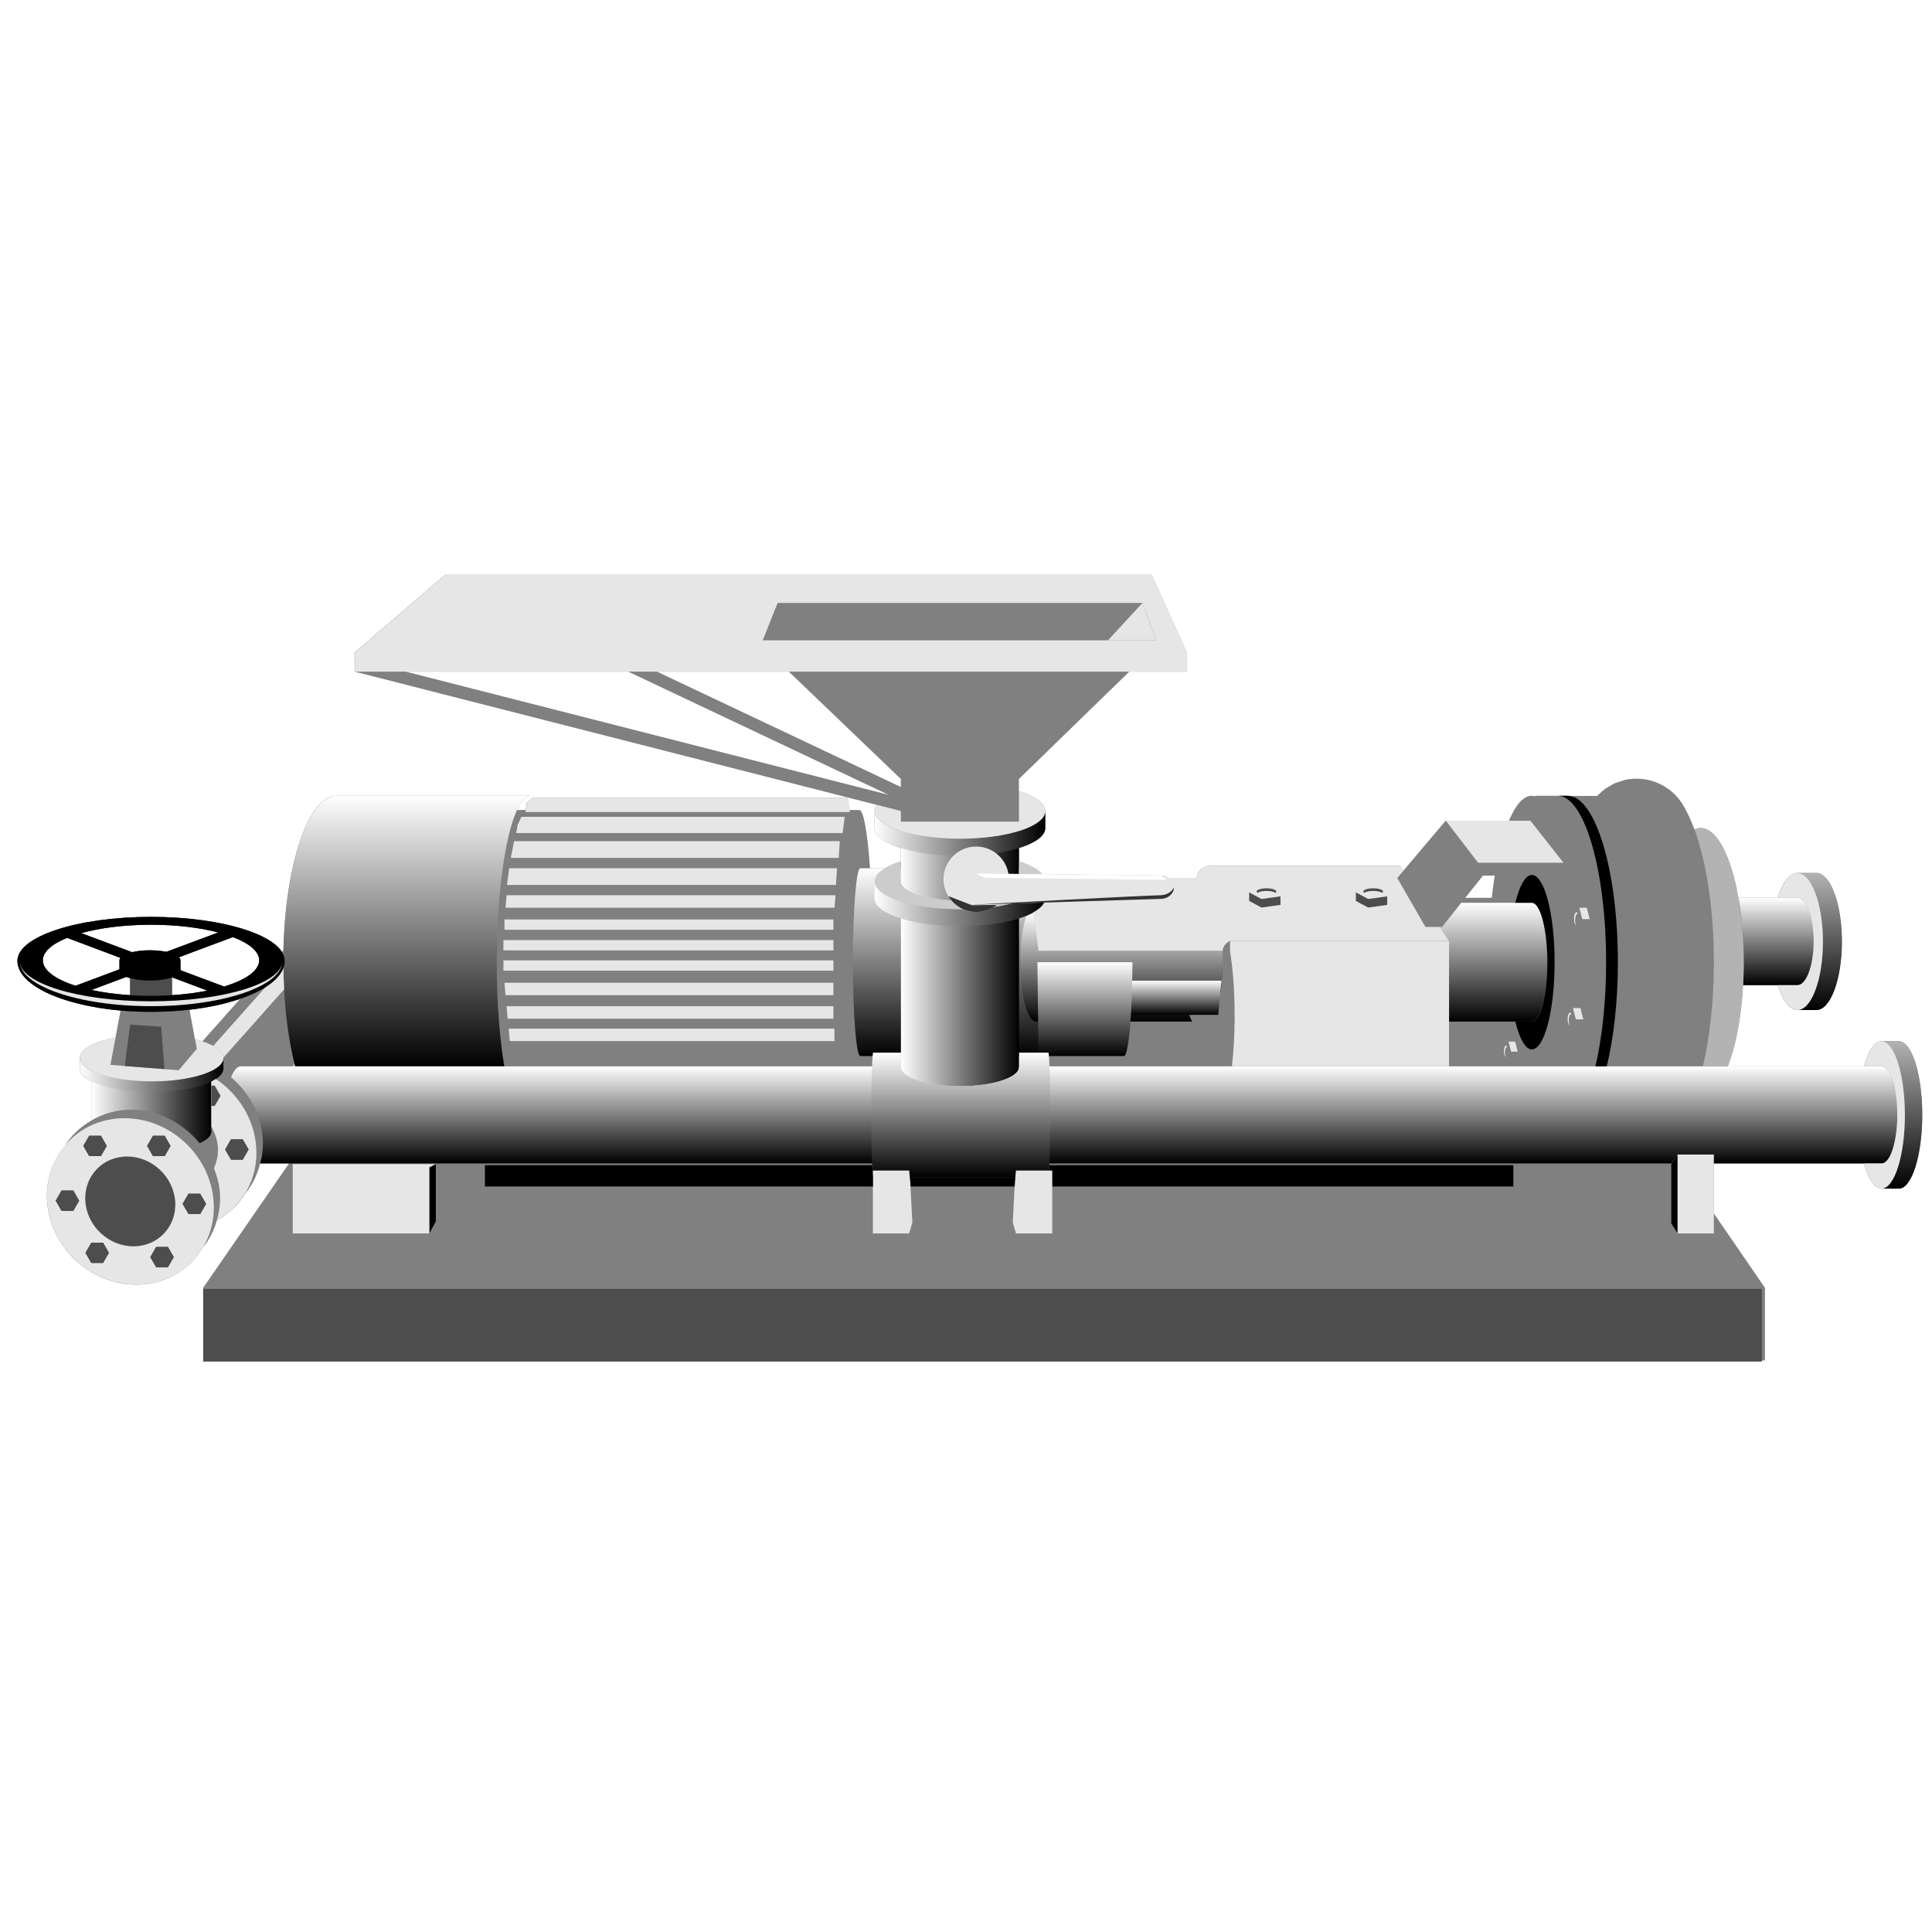 <svg width="71" height="71" viewBox="0 0 71 71" fill="none" xmlns="http://www.w3.org/2000/svg">
<g clip-path="url(#clip0_3601_9624)">
<path d="M69.78 38.262H69.14C68.883 38.262 68.655 38.625 68.497 39.188H63.493C63.783 38.453 63.987 37.403 64.054 36.204H65.332C65.504 36.758 65.76 37.117 66.049 37.117H66.747C67.265 37.117 67.685 35.99 67.685 34.599C67.685 33.208 67.265 32.081 66.747 32.081H66.049C65.759 32.081 65.503 32.441 65.331 32.994H63.883C63.615 31.466 63.095 30.43 62.498 30.43C62.42 30.43 62.344 30.448 62.27 30.482C62.246 30.417 62.221 30.361 62.197 30.3C62.172 30.24 62.149 30.178 62.124 30.12C62.058 29.971 61.991 29.83 61.919 29.705C61.819 29.509 61.689 29.332 61.533 29.181C61.503 29.151 61.472 29.123 61.441 29.097C61.092 28.798 60.64 28.616 60.144 28.616C60.001 28.616 59.861 28.631 59.727 28.66C59.656 28.676 59.591 28.704 59.523 28.727C59.462 28.747 59.399 28.76 59.341 28.786C59.259 28.823 59.184 28.872 59.108 28.919C59.071 28.942 59.03 28.959 58.995 28.984C58.92 29.038 58.854 29.102 58.788 29.165C58.758 29.192 58.724 29.215 58.697 29.244H58.697C58.695 29.246 58.693 29.247 58.691 29.25H57.955C57.944 29.249 57.934 29.244 57.923 29.244C57.913 29.244 57.903 29.249 57.892 29.25H57.854C57.817 29.25 57.779 29.261 57.742 29.267C57.696 29.256 57.65 29.244 57.604 29.244H57.237H56.816H56.477C56.443 29.244 56.41 29.255 56.377 29.262C56.348 29.255 56.319 29.244 56.288 29.244C55.981 29.244 55.696 29.584 55.452 30.161H53.127L51.571 32L51.454 31.816H44.449C44.449 31.816 43.978 31.868 43.978 32.286H42.977C42.894 32.221 42.789 32.178 42.672 32.176L38.294 32.128C38.28 32.111 38.261 32.094 38.245 32.077C38.219 31.978 38.193 31.91 38.165 31.91H38.025C37.869 31.816 37.679 31.73 37.444 31.657V31.165C38.038 30.979 38.412 30.72 38.412 30.431V29.804C38.412 29.515 38.039 29.256 37.444 29.07V28.628L41.5 24.683H43.613V23.978L42.326 21.124H16.358L13.032 23.978V24.683L32.221 29.579C32.17 29.651 32.139 29.726 32.139 29.804V30.431C32.139 30.72 32.512 30.979 33.106 31.165V31.658C32.872 31.73 32.682 31.817 32.526 31.91H31.973C31.881 30.607 31.738 29.767 31.578 29.767H31.212L31.145 29.322H19.581L19.361 29.496L19.318 29.767H18.996C19.151 29.433 19.322 29.244 19.502 29.244H12.367C11.332 29.244 10.486 31.75 10.414 34.922L10.359 34.985C9.899 34.25 7.921 33.697 5.55 33.697C2.839 33.697 0.641 34.42 0.641 35.312C0.641 36.2 2.26 36.943 4.431 37.136L4.244 38.132C3.463 38.282 2.934 38.557 2.934 38.876V39.268C2.934 39.445 3.097 39.609 3.375 39.746V41.168C2.961 41.404 2.609 41.728 2.365 42.134C1.925 42.673 1.675 43.376 1.731 44.153C1.851 45.842 3.317 47.212 5.007 47.212C6.064 47.212 6.957 46.675 7.448 45.859C7.688 45.566 7.865 45.224 7.97 44.846C8.4 44.61 8.765 44.277 9.016 43.86C9.274 43.544 9.459 43.17 9.56 42.757H10.621L7.465 47.329V47.368V50.035H64.745V49.995H64.862V47.328L62.98 44.588V42.755H68.497C68.655 43.319 68.883 43.681 69.14 43.681H69.78C70.256 43.681 70.641 42.468 70.641 40.971C70.641 39.474 70.256 38.262 69.78 38.262ZM6.321 36.572V35.922C6.324 35.921 6.326 35.92 6.328 35.919L7.625 36.407C7.232 36.486 6.789 36.541 6.321 36.572ZM4.647 35.901C4.687 35.917 4.731 35.932 4.779 35.946V36.572C4.264 36.538 3.782 36.475 3.359 36.383L4.647 35.901ZM8.828 36.705L7.439 38.266C7.355 38.238 7.259 38.215 7.164 38.191L6.965 37.108C7.666 37.027 8.298 36.887 8.828 36.705ZM10.821 39.111C10.827 39.136 10.833 39.163 10.839 39.188H10.762L10.821 39.111ZM54.82 32.995H53.848L54.501 32.177H54.931C54.889 32.438 54.851 32.71 54.82 32.995ZM33.105 28.627V28.921L24.145 24.683H28.989L33.105 28.627ZM23.087 24.683L32.652 29.208L14.914 24.683H23.087ZM9.526 35.292C9.526 35.673 9.028 36.017 8.235 36.256L6.632 35.657V35.292C6.632 35.253 6.608 35.216 6.575 35.181L8.56 34.439C9.162 34.668 9.526 34.966 9.526 35.292ZM5.55 33.985C6.484 33.985 7.342 34.092 8.021 34.269L6.113 34.982C5.939 34.946 5.733 34.924 5.512 34.924C5.267 34.924 5.043 34.95 4.858 34.994L2.985 34.294C3.677 34.101 4.572 33.985 5.55 33.985ZM2.468 34.467L4.426 35.204C4.405 35.233 4.39 35.262 4.39 35.292V35.625L2.776 36.228C2.035 35.991 1.574 35.659 1.574 35.292C1.574 34.979 1.91 34.692 2.468 34.467Z" fill="#808080"/>
<path d="M44.935 34.941H38.164L37.905 32.994H36.242V36.203H44.884C44.914 35.809 44.935 35.392 44.935 34.941Z" fill="url(#paint0_linear_3601_9624)"/>
<path d="M66.055 32.994H63.891C64.014 33.696 64.085 34.502 64.085 35.359C64.085 35.648 64.075 35.928 64.06 36.204H66.056C66.386 36.204 66.653 35.485 66.653 34.599C66.653 33.713 66.385 32.994 66.055 32.994Z" fill="url(#paint1_linear_3601_9624)"/>
<path d="M18.532 39.188C18.359 38.14 18.255 36.81 18.255 35.36C18.255 31.983 18.816 29.244 19.509 29.244H12.374C11.291 29.244 10.414 31.983 10.414 35.36C10.414 36.81 10.576 38.14 10.847 39.188H18.532Z" fill="url(#paint2_linear_3601_9624)"/>
<path d="M31.617 38.81C31.466 38.81 31.344 37.265 31.344 35.359C31.344 33.454 31.466 31.909 31.617 31.909H38.167C38.317 31.909 38.44 33.454 38.44 35.359C38.44 37.265 38.317 38.81 38.167 38.81H31.617Z" fill="url(#paint3_linear_3601_9624)"/>
<path d="M69.154 39.188H8.849C8.713 39.188 8.59 39.342 8.492 39.588C9.145 40.147 9.592 40.944 9.656 41.839C9.679 42.16 9.637 42.464 9.565 42.755H69.153C69.469 42.755 69.725 41.957 69.725 40.972C69.725 39.987 69.47 39.188 69.154 39.188Z" fill="url(#paint4_linear_3601_9624)"/>
<path d="M33.109 33.488V39.212C33.109 39.601 34.081 39.917 35.279 39.917C36.477 39.917 37.448 39.601 37.448 39.212V33.488H33.109Z" fill="url(#paint5_linear_3601_9624)"/>
<path d="M5.571 39.741C4.654 39.741 3.848 39.587 3.375 39.353V41.167C3.794 40.928 4.275 40.781 4.807 40.781C5.808 40.781 6.724 41.269 7.335 42.013C7.603 41.893 7.767 41.747 7.767 41.587V39.353C7.294 39.587 6.488 39.741 5.571 39.741Z" fill="url(#paint6_linear_3601_9624)"/>
<path d="M5.574 39.741C4.118 39.741 2.938 39.353 2.938 38.876V39.268C2.938 39.746 4.118 40.133 5.574 40.133C7.03 40.133 8.211 39.746 8.211 39.268V38.876C8.211 39.354 7.03 39.741 5.574 39.741Z" fill="url(#paint7_linear_3601_9624)"/>
<path d="M35.279 30.823C34.435 30.823 33.673 30.713 33.109 30.537V32.391C33.109 32.78 34.081 33.096 35.279 33.096C36.476 33.096 37.448 32.78 37.448 32.391V30.537C36.884 30.713 36.122 30.823 35.279 30.823Z" fill="url(#paint8_linear_3601_9624)"/>
<path d="M35.277 30.823C33.545 30.823 32.141 30.366 32.141 29.804V30.431C32.141 30.994 33.545 31.45 35.277 31.45C37.01 31.45 38.414 30.994 38.414 30.431V29.804C38.413 30.366 37.009 30.823 35.277 30.823Z" fill="url(#paint9_linear_3601_9624)"/>
<path d="M45.359 37.544H45.37C45.371 37.469 45.374 37.397 45.374 37.321C45.374 37.254 45.371 37.191 45.371 37.125C45.368 37.269 45.364 37.406 45.359 37.544Z" fill="url(#paint10_linear_3601_9624)"/>
<path d="M56.291 33.176H53.703L52.995 34.063H52.914L53.247 34.575V34.967V37.542H56.291C56.605 37.542 56.86 36.565 56.86 35.359C56.86 34.153 56.605 33.176 56.291 33.176Z" fill="url(#paint11_linear_3601_9624)"/>
<path d="M44.868 36.485C44.911 36.019 44.938 35.498 44.938 34.941H38.166L37.979 33.527C37.901 33.571 37.815 33.611 37.719 33.65C37.586 34.048 37.5 34.661 37.5 35.358C37.5 36.565 37.755 37.542 38.069 37.542H43.81L43.716 37.334L43.708 36.789L43.808 36.484H44.868V36.485Z" fill="url(#paint12_linear_3601_9624)"/>
<path d="M35.277 33.409C33.545 33.409 32.141 32.952 32.141 32.39V33.017C32.141 33.58 33.545 34.036 35.277 34.036C37.01 34.036 38.414 33.58 38.414 33.017V32.39C38.413 32.952 37.009 33.409 35.277 33.409Z" fill="url(#paint13_linear_3601_9624)"/>
<path d="M44.888 36.039H41.188V37.294H44.771L44.888 36.039Z" fill="url(#paint14_linear_3601_9624)"/>
<path d="M38.166 38.81H41.302C41.475 38.81 41.616 37.265 41.616 35.359H38.125L38.166 38.81Z" fill="url(#paint15_linear_3601_9624)"/>
<path d="M66.753 32.082H66.055C66.573 32.082 66.993 33.209 66.993 34.6C66.993 35.991 66.573 37.118 66.055 37.118H66.753C67.271 37.118 67.691 35.991 67.691 34.6C67.691 33.209 67.271 32.082 66.753 32.082Z" fill="url(#paint16_linear_3601_9624)"/>
<path d="M69.782 38.262H69.141C69.616 38.262 70.001 39.475 70.001 40.972C70.001 42.469 69.616 43.682 69.141 43.682H69.782C70.256 43.682 70.642 42.469 70.642 40.972C70.642 39.475 70.257 38.262 69.782 38.262Z" fill="url(#paint17_linear_3601_9624)"/>
<path d="M38.527 38.685H37.451V39.212C37.451 39.602 36.48 39.917 35.282 39.917C34.084 39.917 33.113 39.602 33.113 39.212V38.685H32.089C32.052 38.685 32.023 39.709 32.023 40.971C32.023 42.234 32.053 43.258 32.089 43.258H38.527C38.563 43.258 38.592 42.234 38.592 40.971C38.592 39.709 38.563 38.685 38.527 38.685Z" fill="url(#paint18_linear_3601_9624)"/>
<path d="M19.312 29.842L19.368 29.496L19.587 29.322H31.152L31.23 29.842" fill="#E6E6E6"/>
<path d="M18.969 30.614L19.024 30.307L19.165 30.016H31.043L30.965 30.614" fill="#E6E6E6"/>
<path d="M18.773 31.528L18.891 30.913H30.862L30.823 31.528" fill="#E6E6E6"/>
<path d="M18.633 32.522L18.711 31.907H30.76L30.721 32.522" fill="#E6E6E6"/>
<path d="M18.578 33.358L18.617 32.9H30.706L30.666 33.358" fill="#E6E6E6"/>
<path d="M18.539 34.169V33.79H30.627V34.169" fill="#E6E6E6"/>
<path d="M30.628 34.927V34.548H18.5V34.927" fill="#E6E6E6"/>
<path d="M30.628 35.293H18.5V35.672H30.628V35.293Z" fill="#E6E6E6"/>
<path d="M18.539 36.115L18.578 36.572H30.627V36.115" fill="#E6E6E6"/>
<path d="M18.617 36.978L18.656 37.436H30.627V36.978" fill="#E6E6E6"/>
<path d="M18.695 37.802L18.735 38.26H30.666V37.802" fill="#E6E6E6"/>
<path d="M42.332 21.123H16.366L13.039 23.977V24.683H43.619V23.977L42.332 21.123ZM28.029 23.53L28.578 22.158H41.986L42.48 23.53H28.029Z" fill="#E6E6E6"/>
<path d="M45.272 39.188H53.252V34.968V34.576H45.203V34.968C45.307 35.584 45.372 36.411 45.372 37.32C45.372 38.009 45.335 38.65 45.272 39.188Z" fill="#E6E6E6"/>
<path d="M41.984 22.158L40.719 23.53H42.478L41.984 22.158Z" fill="#E6E6E6"/>
<path d="M57.457 31.705H54.319L53.133 30.16H56.242L57.457 31.705Z" fill="#E6E6E6"/>
<path d="M62.581 39.188H63.496C63.853 38.284 64.081 36.906 64.081 35.36C64.081 32.638 63.374 30.431 62.501 30.431C62.424 30.431 62.348 30.449 62.273 30.483C62.709 31.67 62.984 33.414 62.984 35.361C62.985 36.794 62.834 38.115 62.581 39.188Z" fill="#B3B3B3"/>
<path d="M52.915 34.064H52.384L51.349 32.268L51.575 32L51.456 31.815H44.451C44.451 31.815 43.98 31.868 43.98 32.286H38.38C38.392 32.321 38.413 32.354 38.413 32.39V33.017C38.413 33.204 38.247 33.377 37.977 33.528L38.164 34.941H44.935C44.935 34.709 45.198 34.575 45.198 34.575H53.248L52.915 34.064Z" fill="#E6E6E6"/>
<path d="M7.168 38.19L7.233 38.546L6.567 39.33L6.04 39.289L4.584 39.175L4.058 39.133L4.247 38.131C3.467 38.281 2.938 38.556 2.938 38.875C2.938 39.353 4.118 39.74 5.574 39.74C7.03 39.74 8.211 39.352 8.211 38.875C8.21 38.596 7.798 38.349 7.168 38.19Z" fill="#E6E6E6"/>
<path d="M7.929 39.651C7.88 39.684 7.827 39.716 7.766 39.747V41.404C7.898 41.63 7.988 41.882 8.007 42.154C8.027 42.435 7.969 42.694 7.862 42.925C7.974 43.216 8.059 43.519 8.082 43.84C8.107 44.194 8.059 44.529 7.971 44.845C8.903 44.332 9.499 43.326 9.416 42.153C9.341 41.117 8.758 40.204 7.929 39.651Z" fill="#E6E6E6"/>
<path d="M7.85 44.152C7.971 45.841 6.699 47.21 5.01 47.21C3.321 47.21 1.854 45.841 1.734 44.152C1.615 42.463 2.886 41.094 4.575 41.094C6.264 41.094 7.731 42.464 7.85 44.152Z" fill="#E6E6E6"/>
<path d="M57.912 37.462L57.805 37.044H58.079L58.186 37.462H57.912Z" fill="#E6E6E6"/>
<path d="M58.146 33.777L58.039 33.359H58.313L58.421 33.777H58.146Z" fill="#E6E6E6"/>
<path d="M55.533 38.648L55.438 38.277H55.68L55.776 38.648H55.533Z" fill="#E6E6E6"/>
<path d="M66.053 32.082C65.763 32.082 65.507 32.442 65.336 32.995H66.053C66.383 32.995 66.65 33.713 66.65 34.599C66.65 35.485 66.383 36.204 66.053 36.204H65.336C65.508 36.757 65.764 37.116 66.053 37.116C66.571 37.116 66.991 35.989 66.991 34.599C66.991 33.208 66.571 32.082 66.053 32.082Z" fill="#E6E6E6"/>
<path d="M69.143 38.262C68.886 38.262 68.657 38.624 68.5 39.188H69.152C69.467 39.188 69.724 39.986 69.724 40.971C69.724 41.956 69.467 42.755 69.152 42.755H68.5C68.657 43.319 68.886 43.681 69.143 43.681C69.618 43.681 70.003 42.468 70.003 40.971C70.003 39.473 69.617 38.262 69.143 38.262Z" fill="#E6E6E6"/>
<path d="M37.446 29.069V30.195H33.107V29.803L32.223 29.578C32.172 29.65 32.141 29.725 32.141 29.803C32.141 30.366 33.545 30.822 35.277 30.822C37.01 30.822 38.414 30.366 38.414 29.803C38.413 29.515 38.039 29.255 37.446 29.069Z" fill="#E6E6E6"/>
<path d="M37.447 31.657V32.391C37.447 32.78 36.475 33.096 35.277 33.096C34.08 33.096 33.108 32.78 33.108 32.391V31.657C32.514 31.843 32.141 32.102 32.141 32.391C32.141 32.954 33.545 33.41 35.277 33.41C37.01 33.41 38.414 32.954 38.414 32.391C38.413 32.102 38.04 31.843 37.447 31.657Z" fill="#CCCCCC"/>
<path d="M57.886 33.815C57.886 33.685 57.926 33.58 57.975 33.58C57.98 33.58 57.984 33.582 57.989 33.583C57.973 33.549 57.954 33.527 57.932 33.527C57.883 33.527 57.844 33.632 57.844 33.763C57.844 33.879 57.876 33.976 57.918 33.994C57.899 33.951 57.886 33.887 57.886 33.815Z" fill="#E6E6E6"/>
<path d="M57.652 37.502C57.652 37.371 57.691 37.266 57.74 37.266C57.745 37.266 57.75 37.269 57.754 37.27C57.739 37.236 57.719 37.214 57.698 37.214C57.649 37.214 57.609 37.319 57.609 37.449C57.609 37.566 57.642 37.663 57.684 37.681C57.665 37.637 57.652 37.574 57.652 37.502Z" fill="#E6E6E6"/>
<path d="M55.303 38.681C55.303 38.565 55.338 38.472 55.382 38.472C55.386 38.472 55.39 38.473 55.394 38.475C55.381 38.445 55.364 38.426 55.344 38.426C55.301 38.426 55.266 38.519 55.266 38.634C55.266 38.738 55.294 38.823 55.331 38.84C55.314 38.802 55.303 38.745 55.303 38.681Z" fill="#E6E6E6"/>
<path d="M15.776 45.329H10.758V42.78H16.011V44.885L15.776 45.329Z" fill="#E6E6E6"/>
<path d="M38.669 45.329H37.336L37.219 44.924L37.297 43.408L37.336 43.016H38.669V45.329Z" fill="#E6E6E6"/>
<path d="M32.078 45.329H33.411L33.529 44.924L33.45 43.408L33.411 43.016H32.078V45.329Z" fill="#E6E6E6"/>
<path d="M62.983 45.329H61.649L61.414 44.963V42.767L61.649 42.428H62.983V45.329Z" fill="#E6E6E6"/>
<path d="M35.874 33.516C36.539 33.516 37.077 32.977 37.077 32.313C37.077 31.649 36.539 31.11 35.874 31.11C35.21 31.11 34.672 31.649 34.672 32.313C34.672 32.977 35.21 33.516 35.874 33.516Z" fill="#E6E6E6"/>
<path d="M36.01 32.102L42.675 32.176C42.934 32.179 43.145 32.369 43.145 32.599C43.145 32.83 42.934 33.024 42.675 33.032L35.617 33.253" fill="#E6E6E6"/>
<path d="M8.21 38.867L10.442 36.358C10.428 36.089 10.419 35.814 10.417 35.534L7.836 38.436C8.066 38.563 8.206 38.709 8.21 38.867Z" fill="#E6E6E6"/>
<path d="M4.781 35.349C4.781 35.209 5.126 35.096 5.553 35.096C5.978 35.096 6.324 35.209 6.324 35.349V36.784C6.324 36.924 5.979 37.038 5.553 37.038C5.127 37.038 4.781 36.924 4.781 36.784V35.349Z" fill="#4D4D4D"/>
<path d="M64.748 47.366H7.469V50.032H64.748V47.366Z" fill="#4D4D4D"/>
<path d="M8.489 42.617L8.273 42.244L8.489 41.87H8.92L9.136 42.244L8.92 42.617H8.489Z" fill="#4D4D4D"/>
<path d="M3.278 42.486L3.062 42.112L3.278 41.739H3.709L3.924 42.112L3.709 42.486H3.278Z" fill="#4D4D4D"/>
<path d="M5.622 42.486L5.406 42.112L5.622 41.739H6.052L6.268 42.112L6.052 42.486H5.622Z" fill="#4D4D4D"/>
<path d="M3.356 46.414L3.141 46.04L3.356 45.667H3.787L4.002 46.04L3.787 46.414H3.356Z" fill="#4D4D4D"/>
<path d="M5.739 46.571L5.523 46.197L5.739 45.824H6.17L6.385 46.197L6.17 46.571H5.739Z" fill="#4D4D4D"/>
<path d="M6.927 44.615L6.711 44.242L6.927 43.869H7.357L7.573 44.242L7.357 44.615H6.927Z" fill="#4D4D4D"/>
<path d="M2.262 44.498L2.047 44.125L2.262 43.752H2.693L2.909 44.125L2.693 44.498H2.262Z" fill="#4D4D4D"/>
<path d="M6.042 39.288L4.586 39.174L4.782 37.655L5.924 37.73L6.042 39.288Z" fill="#4D4D4D"/>
<path d="M5.55 33.695C2.839 33.695 0.641 34.418 0.641 35.309C0.641 36.346 2.839 37.185 5.55 37.185C8.262 37.185 10.46 36.345 10.46 35.309C10.46 34.418 8.262 33.695 5.55 33.695ZM8.021 34.267L5.469 35.221L2.985 34.292C3.677 34.099 4.573 33.983 5.55 33.983C6.484 33.983 7.342 34.089 8.021 34.267ZM1.574 35.29C1.574 34.977 1.91 34.689 2.468 34.465L4.97 35.406L2.776 36.226C2.036 35.989 1.574 35.657 1.574 35.29ZM3.359 36.38L5.466 35.593L7.625 36.405C7.021 36.527 6.311 36.597 5.55 36.597C4.741 36.597 3.987 36.517 3.359 36.38ZM8.235 36.254L5.966 35.406L8.56 34.437C9.162 34.666 9.526 34.964 9.526 35.29C9.526 35.671 9.028 36.015 8.235 36.254Z" fill="#4D4D4D"/>
<path d="M4.391 35.29C4.391 35.086 4.893 34.922 5.511 34.922C6.13 34.922 6.632 35.087 6.632 35.29V35.667C6.632 35.87 6.13 36.035 5.511 36.035C4.893 36.035 4.391 35.87 4.391 35.667V35.29Z" fill="#4D4D4D"/>
<path d="M5.55 33.695C2.839 33.695 0.641 34.418 0.641 35.309C0.641 36.346 2.839 37.185 5.55 37.185C8.262 37.185 10.46 36.345 10.46 35.309C10.46 34.418 8.262 33.695 5.55 33.695ZM8.021 34.267L5.469 35.221L2.985 34.292C3.677 34.099 4.573 33.983 5.55 33.983C6.484 33.983 7.342 34.089 8.021 34.267ZM1.574 35.29C1.574 34.977 1.91 34.689 2.468 34.465L4.97 35.406L2.776 36.226C2.036 35.989 1.574 35.657 1.574 35.29ZM3.359 36.38L5.466 35.593L7.625 36.405C7.021 36.527 6.311 36.597 5.55 36.597C4.741 36.597 3.987 36.517 3.359 36.38ZM8.235 36.254L5.966 35.406L8.56 34.437C9.162 34.666 9.526 34.964 9.526 35.29C9.526 35.671 9.028 36.015 8.235 36.254Z" fill="black"/>
<path d="M4.391 35.29C4.391 35.086 4.893 34.922 5.511 34.922C6.13 34.922 6.632 35.087 6.632 35.29V35.667C6.632 35.87 6.13 36.035 5.511 36.035C4.893 36.035 4.391 35.87 4.391 35.667V35.29Z" fill="black"/>
<path d="M7.89 39.897H7.766V40.643H7.89L8.106 40.27L7.89 39.897Z" fill="#4D4D4D"/>
<path d="M8.489 42.617L8.273 42.244L8.489 41.87H8.92L9.136 42.244L8.92 42.617H8.489Z" fill="#4D4D4D"/>
<path d="M3.278 42.486L3.062 42.112L3.278 41.739H3.709L3.924 42.112L3.709 42.486H3.278Z" fill="#4D4D4D"/>
<path d="M5.622 42.486L5.406 42.112L5.622 41.739H6.052L6.268 42.112L6.052 42.486H5.622Z" fill="#4D4D4D"/>
<path d="M3.356 46.414L3.141 46.04L3.356 45.667H3.787L4.002 46.04L3.787 46.414H3.356Z" fill="#4D4D4D"/>
<path d="M5.739 46.571L5.523 46.197L5.739 45.824H6.17L6.385 46.197L6.17 46.571H5.739Z" fill="#4D4D4D"/>
<path d="M6.927 44.615L6.711 44.242L6.927 43.869H7.357L7.573 44.242L7.357 44.615H6.927Z" fill="#4D4D4D"/>
<path d="M2.262 44.498L2.047 44.125L2.262 43.752H2.693L2.909 44.125L2.693 44.498H2.262Z" fill="#4D4D4D"/>
<path d="M47.057 32.94L46.359 33.037L45.906 32.796V33.109L46.359 33.351L47.057 33.254" fill="#4D4D4D"/>
<path d="M46.213 32.811C46.271 32.77 46.396 32.742 46.542 32.742C46.689 32.742 46.814 32.77 46.871 32.811C46.892 32.796 46.905 32.78 46.905 32.762C46.905 32.697 46.742 32.645 46.542 32.645C46.342 32.645 46.18 32.697 46.18 32.762C46.179 32.78 46.192 32.796 46.213 32.811Z" fill="#4D4D4D"/>
<path d="M50.979 32.94L50.281 33.037L49.828 32.796V33.109L50.281 33.351L50.979 33.254" fill="#4D4D4D"/>
<path d="M50.135 32.811C50.193 32.77 50.318 32.742 50.464 32.742C50.611 32.742 50.736 32.77 50.793 32.811C50.814 32.796 50.827 32.78 50.827 32.762C50.827 32.697 50.664 32.645 50.464 32.645C50.264 32.645 50.102 32.697 50.102 32.762C50.102 32.78 50.114 32.796 50.135 32.811Z" fill="#4D4D4D"/>
<path d="M6.438 44.152C6.503 45.063 5.816 45.802 4.904 45.802C3.993 45.802 3.201 45.063 3.137 44.152C3.073 43.24 3.759 42.501 4.67 42.501C5.581 42.501 6.373 43.24 6.438 44.152Z" fill="#4D4D4D"/>
<path d="M59.024 35.36C59.024 36.81 58.877 38.14 58.631 39.188H59.048C59.303 38.14 59.456 36.81 59.456 35.36C59.456 31.982 58.629 29.244 57.609 29.244H57.242C58.226 29.243 59.024 31.982 59.024 35.36Z" fill="black"/>
<path d="M56.296 32.155C56.055 32.155 55.84 32.551 55.688 33.177H56.296C56.61 33.177 56.865 34.154 56.865 35.36C56.865 36.566 56.61 37.543 56.296 37.543H55.688C55.84 38.168 56.055 38.565 56.296 38.565C56.757 38.565 57.131 37.13 57.131 35.36C57.131 33.59 56.757 32.155 56.296 32.155Z" fill="black"/>
<path d="M16.017 42.78V44.885L15.781 45.329V42.898L16.017 42.78Z" fill="black"/>
<path d="M61.414 42.766V44.962L61.649 45.328V42.427L61.414 42.766Z" fill="black"/>
<path d="M38.564 42.819C38.561 42.894 38.557 42.958 38.555 43.015H38.674V43.603H55.615V42.819H38.564Z" fill="black"/>
<path d="M32.082 43.244C32.069 43.211 32.058 43.06 32.049 42.819H17.82V43.603H32.082V43.244Z" fill="black"/>
<path d="M33.438 43.258L33.452 43.407L33.463 43.603H37.29L37.3 43.407L37.315 43.258H33.438Z" fill="black"/>
<path d="M34.852 32.932C35.062 33.281 35.445 33.515 35.883 33.515C36.166 33.515 36.427 33.417 36.632 33.254L35.722 33.268L34.852 32.932Z" fill="#333333"/>
<path d="M35.617 33.254L42.675 33.033C42.933 33.025 43.145 32.83 43.145 32.601C43.145 32.601 43.037 32.901 42.6 32.901C42.162 32.901 35.617 33.254 35.617 33.254Z" fill="#333333"/>
<path d="M5.55 36.797C2.882 36.797 0.719 36.131 0.719 35.31C0.719 36.23 2.882 36.976 5.55 36.976C8.219 36.976 10.382 36.23 10.382 35.31C10.382 36.131 8.219 36.797 5.55 36.797Z" fill="#E6E6E6"/>
<path d="M36.204 32.259L42.87 32.333L42.673 32.176L35.852 32.102L36.204 32.259Z" fill="white"/>
</g>
<defs>
<linearGradient id="paint0_linear_3601_9624" x1="40.589" y1="32.994" x2="40.589" y2="36.203" gradientUnits="userSpaceOnUse">
<stop stop-color="white"/>
<stop offset="1"/>
</linearGradient>
<linearGradient id="paint1_linear_3601_9624" x1="65.272" y1="32.994" x2="65.272" y2="36.203" gradientUnits="userSpaceOnUse">
<stop stop-color="white"/>
<stop offset="1"/>
</linearGradient>
<linearGradient id="paint2_linear_3601_9624" x1="14.962" y1="29.244" x2="14.962" y2="39.188" gradientUnits="userSpaceOnUse">
<stop stop-color="white"/>
<stop offset="1"/>
</linearGradient>
<linearGradient id="paint3_linear_3601_9624" x1="34.892" y1="31.91" x2="34.892" y2="38.81" gradientUnits="userSpaceOnUse">
<stop stop-color="white"/>
<stop offset="1"/>
</linearGradient>
<linearGradient id="paint4_linear_3601_9624" x1="39.109" y1="39.187" x2="39.109" y2="42.755" gradientUnits="userSpaceOnUse">
<stop stop-color="white"/>
<stop offset="1"/>
</linearGradient>
<linearGradient id="paint5_linear_3601_9624" x1="33.11" y1="36.703" x2="37.449" y2="36.703" gradientUnits="userSpaceOnUse">
<stop stop-color="white"/>
<stop offset="1"/>
</linearGradient>
<linearGradient id="paint6_linear_3601_9624" x1="3.375" y1="40.683" x2="7.766" y2="40.683" gradientUnits="userSpaceOnUse">
<stop stop-color="white"/>
<stop offset="1"/>
</linearGradient>
<linearGradient id="paint7_linear_3601_9624" x1="2.938" y1="39.505" x2="8.211" y2="39.505" gradientUnits="userSpaceOnUse">
<stop stop-color="white"/>
<stop offset="1"/>
</linearGradient>
<linearGradient id="paint8_linear_3601_9624" x1="33.109" y1="31.816" x2="37.448" y2="31.816" gradientUnits="userSpaceOnUse">
<stop stop-color="white"/>
<stop offset="1"/>
</linearGradient>
<linearGradient id="paint9_linear_3601_9624" x1="32.141" y1="30.627" x2="38.413" y2="30.627" gradientUnits="userSpaceOnUse">
<stop stop-color="white"/>
<stop offset="1"/>
</linearGradient>
<linearGradient id="paint10_linear_3601_9624" x1="45.366" y1="37.125" x2="45.366" y2="37.544" gradientUnits="userSpaceOnUse">
<stop stop-color="white"/>
<stop offset="1"/>
</linearGradient>
<linearGradient id="paint11_linear_3601_9624" x1="54.887" y1="33.176" x2="54.887" y2="37.543" gradientUnits="userSpaceOnUse">
<stop stop-color="white"/>
<stop offset="1"/>
</linearGradient>
<linearGradient id="paint12_linear_3601_9624" x1="41.219" y1="33.527" x2="41.219" y2="37.542" gradientUnits="userSpaceOnUse">
<stop stop-color="white"/>
<stop offset="1"/>
</linearGradient>
<linearGradient id="paint13_linear_3601_9624" x1="32.141" y1="33.213" x2="38.413" y2="33.213" gradientUnits="userSpaceOnUse">
<stop stop-color="white"/>
<stop offset="1"/>
</linearGradient>
<linearGradient id="paint14_linear_3601_9624" x1="43.038" y1="36.039" x2="43.038" y2="37.294" gradientUnits="userSpaceOnUse">
<stop stop-color="white"/>
<stop offset="1"/>
</linearGradient>
<linearGradient id="paint15_linear_3601_9624" x1="39.871" y1="35.36" x2="39.871" y2="38.81" gradientUnits="userSpaceOnUse">
<stop stop-color="white"/>
<stop offset="1"/>
</linearGradient>
<linearGradient id="paint16_linear_3601_9624" x1="66.873" y1="32.082" x2="66.873" y2="37.117" gradientUnits="userSpaceOnUse">
<stop stop-color="#B3B3B3"/>
<stop offset="1"/>
</linearGradient>
<linearGradient id="paint17_linear_3601_9624" x1="69.892" y1="38.262" x2="69.892" y2="43.682" gradientUnits="userSpaceOnUse">
<stop stop-color="#B3B3B3"/>
<stop offset="1"/>
</linearGradient>
<linearGradient id="paint18_linear_3601_9624" x1="35.308" y1="38.685" x2="35.308" y2="43.258" gradientUnits="userSpaceOnUse">
<stop stop-color="white"/>
<stop offset="1"/>
</linearGradient>
<clipPath id="clip0_3601_9624">
<rect width="70" height="70" fill="white" transform="translate(0.641 0.699)"/>
</clipPath>
</defs>
</svg>
